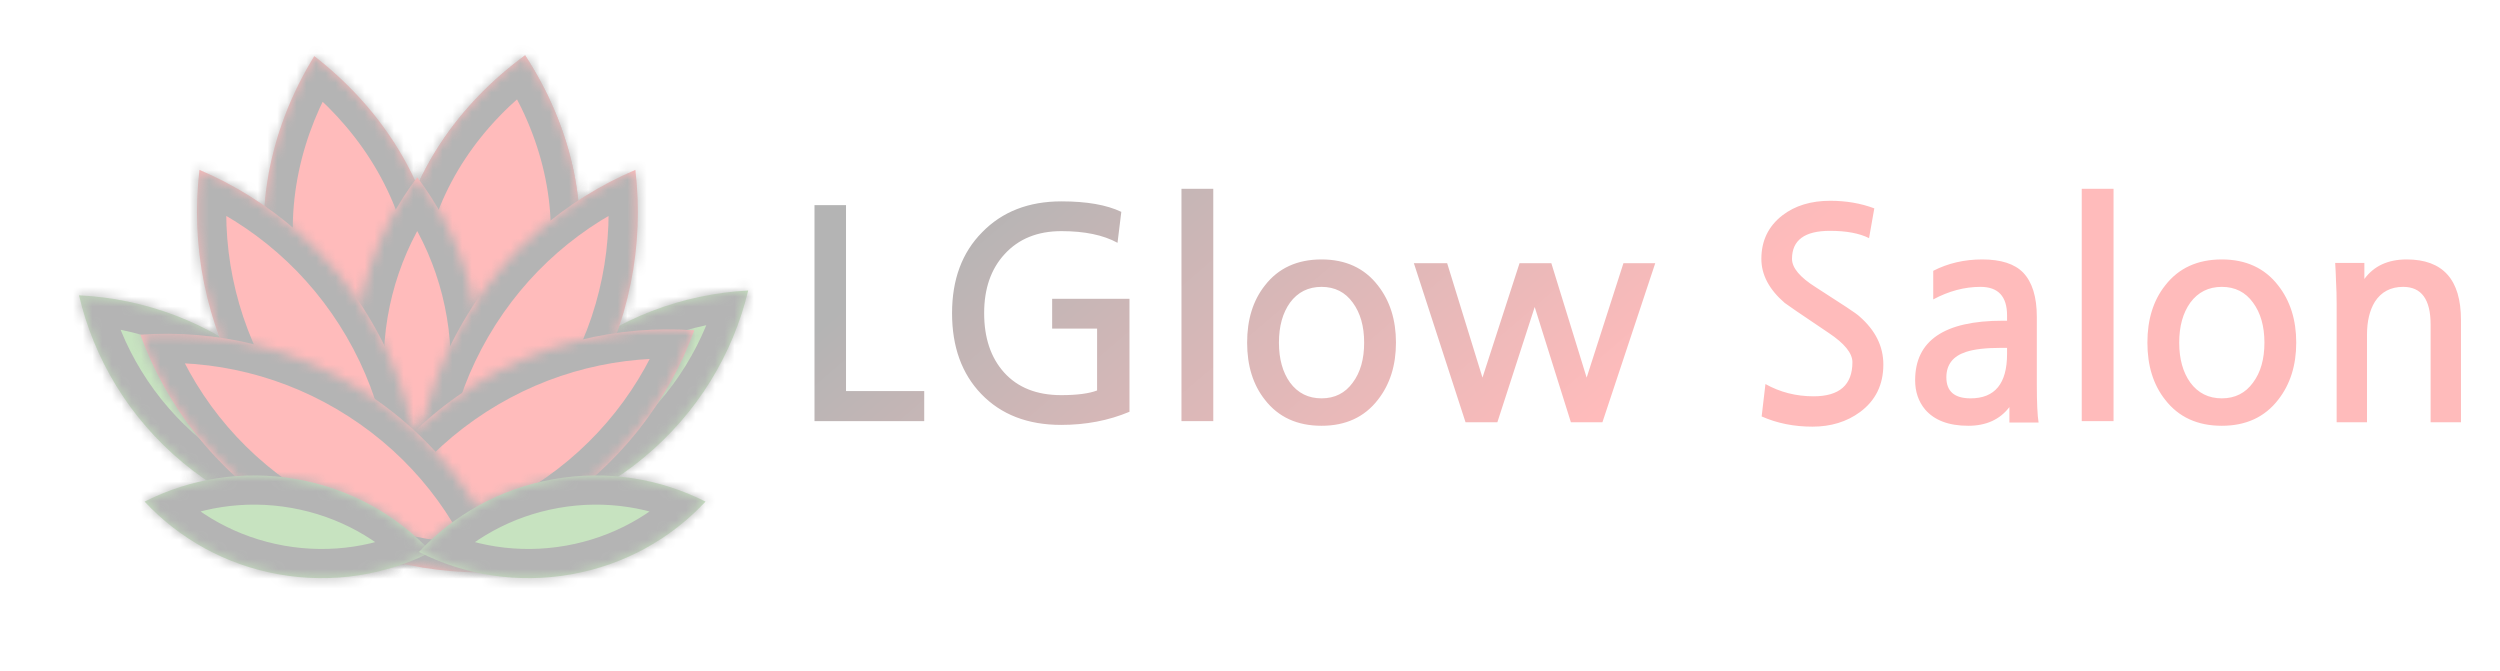 <svg width="257" height="69" viewBox="0 0 257 69" fill="none" xmlns="http://www.w3.org/2000/svg">
<g filter="url(#filter0_d_5_4)">
<mask id="path-1-inside-1_5_4" fill="white">
<path fill-rule="evenodd" clip-rule="evenodd" d="M45.866 45.653C52.788 40.557 57.621 33.548 59.136 25.287C60.646 17.051 58.626 8.838 53.984 1.681C47.061 6.777 42.228 13.786 40.714 22.048C39.204 30.283 41.224 38.496 45.866 45.653Z"/>
</mask>
<path fill-rule="evenodd" clip-rule="evenodd" d="M45.866 45.653C52.788 40.557 57.621 33.548 59.136 25.287C60.646 17.051 58.626 8.838 53.984 1.681C47.061 6.777 42.228 13.786 40.714 22.048C39.204 30.283 41.224 38.496 45.866 45.653Z" fill="#E0E0E0"/>
<path fill-rule="evenodd" clip-rule="evenodd" d="M45.866 45.653C52.788 40.557 57.621 33.548 59.136 25.287C60.646 17.051 58.626 8.838 53.984 1.681C47.061 6.777 42.228 13.786 40.714 22.048C39.204 30.283 41.224 38.496 45.866 45.653Z" fill="#FFBBBB"/>
<path d="M59.136 25.287L56.184 24.753L56.184 24.753L59.136 25.287ZM45.866 45.653L43.346 47.288L45.076 49.955L47.642 48.066L45.866 45.653ZM53.984 1.681L56.504 0.046L54.774 -2.621L52.207 -0.732L53.984 1.681ZM40.714 22.048L43.666 22.581L40.714 22.048ZM56.184 24.753C54.826 32.158 50.485 38.532 44.089 43.241L47.642 48.066C55.091 42.583 60.416 34.938 62.088 25.82L56.184 24.753ZM51.464 3.316C55.75 9.924 57.537 17.372 56.184 24.753L62.088 25.82C63.754 16.731 61.501 7.751 56.504 0.046L51.464 3.316ZM43.666 22.581C45.023 15.176 49.364 8.802 55.76 4.094L52.207 -0.732C44.758 4.752 39.433 12.396 37.761 21.514L43.666 22.581ZM48.386 44.019C44.099 37.41 42.312 29.963 43.666 22.581L37.761 21.514C36.095 30.603 38.348 39.583 43.346 47.288L48.386 44.019Z" fill="#B4B4B4" mask="url(#path-1-inside-1_5_4)"/>
<mask id="path-3-inside-2_5_4" fill="white">
<path fill-rule="evenodd" clip-rule="evenodd" d="M40.417 45.734C44.771 38.63 46.62 30.447 45.111 22.212C43.597 13.952 38.937 6.914 32.306 1.766C27.953 8.871 26.103 17.053 27.613 25.288C29.127 33.548 33.787 40.587 40.417 45.734Z"/>
</mask>
<path fill-rule="evenodd" clip-rule="evenodd" d="M40.417 45.734C44.771 38.63 46.62 30.447 45.111 22.212C43.597 13.952 38.937 6.914 32.306 1.766C27.953 8.871 26.103 17.053 27.613 25.288C29.127 33.548 33.787 40.587 40.417 45.734Z" fill="#FFBBBB"/>
<path d="M45.111 22.212L48.063 21.679L48.063 21.679L45.111 22.212ZM40.417 45.734L38.579 48.101L41.23 50.158L42.978 47.304L40.417 45.734ZM32.306 1.766L34.144 -0.6L31.494 -2.657L29.745 0.196L32.306 1.766ZM27.613 25.288L24.66 25.822L27.613 25.288ZM42.159 22.746C43.52 30.175 41.87 37.615 37.857 44.164L42.978 47.304C47.672 39.644 49.72 30.72 48.063 21.679L42.159 22.746ZM30.468 4.133C36.584 8.88 40.793 15.294 42.159 22.746L48.063 21.679C46.401 12.611 41.29 4.947 34.144 -0.6L30.468 4.133ZM30.565 24.755C29.203 17.326 30.854 9.885 34.867 3.336L29.745 0.196C25.051 7.857 23.003 16.781 24.66 25.822L30.565 24.755ZM42.255 43.368C36.14 38.62 31.931 32.207 30.565 24.755L24.66 25.822C26.323 34.89 31.433 42.553 38.579 48.101L42.255 43.368Z" fill="#B4B4B4" mask="url(#path-3-inside-2_5_4)"/>
<mask id="path-5-inside-3_5_4" fill="white">
<path fill-rule="evenodd" clip-rule="evenodd" d="M42.891 52.62C46.937 47.272 49.335 40.624 49.335 33.421C49.335 26.217 46.937 19.569 42.891 14.221C38.845 19.569 36.447 26.217 36.447 33.421C36.447 40.624 38.845 47.272 42.891 52.62Z"/>
</mask>
<path fill-rule="evenodd" clip-rule="evenodd" d="M42.891 52.62C46.937 47.272 49.335 40.624 49.335 33.421C49.335 26.217 46.937 19.569 42.891 14.221C38.845 19.569 36.447 26.217 36.447 33.421C36.447 40.624 38.845 47.272 42.891 52.62Z" fill="#FFBBBB"/>
<path d="M42.891 52.62L40.499 54.43L42.891 57.592L45.283 54.43L42.891 52.62ZM42.891 14.221L45.283 12.411L42.891 9.249L40.499 12.411L42.891 14.221ZM46.335 33.421C46.335 39.947 44.166 45.964 40.499 50.81L45.283 54.43C49.709 48.581 52.335 41.302 52.335 33.421H46.335ZM40.499 16.031C44.166 20.877 46.335 26.894 46.335 33.421H52.335C52.335 25.539 49.709 18.26 45.283 12.411L40.499 16.031ZM39.447 33.421C39.447 26.894 41.617 20.877 45.283 16.031L40.499 12.411C36.073 18.26 33.447 25.539 33.447 33.421H39.447ZM45.283 50.81C41.617 45.964 39.447 39.947 39.447 33.421H33.447C33.447 41.302 36.073 48.581 40.499 54.43L45.283 50.81Z" fill="#B4B4B4" mask="url(#path-5-inside-3_5_4)"/>
<mask id="path-7-inside-4_5_4" fill="white">
<path fill-rule="evenodd" clip-rule="evenodd" d="M47.204 50.472C53.919 50.115 60.592 47.673 66.167 43.054C71.742 38.437 75.357 32.358 76.915 25.864C70.2 26.221 63.527 28.663 57.951 33.282C52.377 37.899 48.761 43.978 47.204 50.472Z"/>
</mask>
<path fill-rule="evenodd" clip-rule="evenodd" d="M47.204 50.472C53.919 50.115 60.592 47.673 66.167 43.054C71.742 38.437 75.357 32.358 76.915 25.864C70.2 26.221 63.527 28.663 57.951 33.282C52.377 37.899 48.761 43.978 47.204 50.472Z" fill="#C7E3C0"/>
<path d="M66.167 43.054L68.097 45.351L68.097 45.351L66.167 43.054ZM47.204 50.472L44.275 49.775L43.341 53.671L47.368 53.457L47.204 50.472ZM76.915 25.864L79.843 26.56L80.778 22.665L76.75 22.879L76.915 25.864ZM57.951 33.282L56.022 30.984L57.951 33.282ZM64.237 40.757C59.175 44.95 53.126 47.163 47.039 47.486L47.368 53.457C54.711 53.067 62.008 50.395 68.097 45.351L64.237 40.757ZM73.987 25.168C72.575 31.054 69.299 36.565 64.237 40.757L68.097 45.351C74.185 40.309 78.14 33.661 79.843 26.56L73.987 25.168ZM59.881 35.578C64.943 31.385 70.992 29.173 77.079 28.85L76.75 22.879C69.408 23.269 62.111 25.941 56.022 30.984L59.881 35.578ZM50.132 51.168C51.544 45.282 54.82 39.771 59.881 35.578L56.022 30.984C49.934 36.027 45.979 42.675 44.275 49.775L50.132 51.168Z" fill="#B4B4B4" mask="url(#path-7-inside-4_5_4)"/>
<mask id="path-9-inside-5_5_4" fill="white">
<path fill-rule="evenodd" clip-rule="evenodd" d="M37.83 50.965C36.294 44.446 32.692 38.351 27.117 33.734C21.542 29.115 14.857 26.688 8.12 26.357C9.656 32.876 13.258 38.971 18.832 43.588C24.407 48.207 31.093 50.634 37.83 50.965Z"/>
</mask>
<path fill-rule="evenodd" clip-rule="evenodd" d="M37.83 50.965C36.294 44.446 32.692 38.351 27.117 33.734C21.542 29.115 14.857 26.688 8.12 26.357C9.656 32.876 13.258 38.971 18.832 43.588C24.407 48.207 31.093 50.634 37.83 50.965Z" fill="#C7E3C0"/>
<path d="M27.117 33.734L25.188 36.031L27.117 33.734ZM37.83 50.965L37.677 53.951L41.672 54.148L40.761 50.281L37.83 50.965ZM8.12 26.357L8.273 23.371L4.278 23.174L5.189 27.041L8.12 26.357ZM18.832 43.588L16.902 45.885L18.832 43.588ZM25.188 36.031C30.244 40.219 33.507 45.74 34.899 51.65L40.761 50.281C39.082 43.152 35.14 36.484 29.047 31.437L25.188 36.031ZM7.967 29.343C14.074 29.643 20.131 31.841 25.188 36.031L29.047 31.437C22.954 26.389 15.639 23.733 8.273 23.371L7.967 29.343ZM20.762 41.291C15.706 37.103 12.443 31.582 11.051 25.672L5.189 27.041C6.868 34.17 10.81 40.838 16.902 45.885L20.762 41.291ZM37.983 47.979C31.876 47.679 25.819 45.481 20.762 41.291L16.902 45.885C22.996 50.933 30.311 53.589 37.677 53.951L37.983 47.979Z" fill="#B4B4B4" mask="url(#path-9-inside-5_5_4)"/>
<mask id="path-11-inside-6_5_4" fill="white">
<path fill-rule="evenodd" clip-rule="evenodd" d="M42.793 52.129C49.989 49.059 56.29 43.737 60.513 36.481C64.731 29.233 66.228 21.171 65.317 13.463C58.121 16.533 51.821 21.855 47.597 29.111C43.38 36.358 41.883 44.421 42.793 52.129Z"/>
</mask>
<path fill-rule="evenodd" clip-rule="evenodd" d="M42.793 52.129C49.989 49.059 56.29 43.737 60.513 36.481C64.731 29.233 66.228 21.171 65.317 13.463C58.121 16.533 51.821 21.855 47.597 29.111C43.38 36.358 41.883 44.421 42.793 52.129Z" fill="#FFBBBB"/>
<path d="M60.513 36.481L63.115 37.974L63.115 37.974L60.513 36.481ZM42.793 52.129L39.806 52.487L40.274 56.456L43.971 54.878L42.793 52.129ZM65.317 13.463L68.305 13.105L67.836 9.136L64.139 10.714L65.317 13.463ZM47.597 29.111L44.995 27.618L47.597 29.111ZM57.911 34.987C54.025 41.664 48.233 46.556 41.614 49.38L43.971 54.878C51.744 51.562 58.554 45.81 63.115 37.974L57.911 34.987ZM62.33 13.821C63.167 20.909 61.792 28.319 57.911 34.987L63.115 37.974C67.669 30.148 69.288 21.433 68.305 13.105L62.33 13.821ZM50.199 30.605C54.085 23.928 59.877 19.036 66.496 16.212L64.139 10.714C56.366 14.03 49.556 19.782 44.995 27.618L50.199 30.605ZM45.78 51.771C44.943 44.683 46.319 37.273 50.199 30.605L44.995 27.618C40.441 35.444 38.822 44.159 39.806 52.487L45.78 51.771Z" fill="#B4B4B4" mask="url(#path-11-inside-6_5_4)"/>
<mask id="path-13-inside-7_5_4" fill="white">
<path fill-rule="evenodd" clip-rule="evenodd" d="M33.531 54.298C41.38 54.862 49.466 52.988 56.57 48.415C63.667 43.846 68.686 37.291 71.369 29.957C63.519 29.392 55.434 31.267 48.33 35.84C41.232 40.408 36.214 46.963 33.531 54.298Z"/>
</mask>
<path fill-rule="evenodd" clip-rule="evenodd" d="M33.531 54.298C41.38 54.862 49.466 52.988 56.57 48.415C63.667 43.846 68.686 37.291 71.369 29.957C63.519 29.392 55.434 31.267 48.33 35.84C41.232 40.408 36.214 46.963 33.531 54.298Z" fill="#FFBBBB"/>
<path d="M56.57 48.415L54.93 45.903L54.93 45.903L56.57 48.415ZM33.531 54.298L30.703 53.269L29.34 56.995L33.322 57.281L33.531 54.298ZM71.369 29.957L74.197 30.985L75.559 27.26L71.578 26.973L71.369 29.957ZM48.33 35.84L46.69 33.328L46.69 33.328L48.33 35.84ZM54.93 45.903C48.393 50.111 40.96 51.834 33.74 51.315L33.322 57.281C41.8 57.891 50.539 55.865 58.21 50.927L54.93 45.903ZM68.541 28.928C66.073 35.673 61.461 41.699 54.93 45.903L58.21 50.927C65.874 45.994 71.298 38.909 74.197 30.985L68.541 28.928ZM49.97 38.352C56.507 34.144 63.94 32.421 71.159 32.94L71.578 26.973C63.099 26.364 54.36 28.39 46.69 33.328L49.97 38.352ZM36.359 55.327C38.826 48.581 43.439 42.556 49.97 38.352L46.69 33.328C39.026 38.261 33.601 45.346 30.703 53.269L36.359 55.327Z" fill="#B4B4B4" mask="url(#path-13-inside-7_5_4)"/>
<mask id="path-15-inside-8_5_4" fill="white">
<path fill-rule="evenodd" clip-rule="evenodd" d="M43.029 52.129C43.939 44.421 42.442 36.358 38.224 29.111C34.001 21.855 27.7 16.533 20.504 13.463C19.594 21.171 21.091 29.233 25.309 36.481C29.532 43.737 35.833 49.059 43.029 52.129Z"/>
</mask>
<path fill-rule="evenodd" clip-rule="evenodd" d="M43.029 52.129C43.939 44.421 42.442 36.358 38.224 29.111C34.001 21.855 27.7 16.533 20.504 13.463C19.594 21.171 21.091 29.233 25.309 36.481C29.532 43.737 35.833 49.059 43.029 52.129Z" fill="#FFBBBB"/>
<path d="M38.224 29.111L40.826 27.618L40.826 27.618L38.224 29.111ZM43.029 52.129L41.85 54.878L45.548 56.456L46.016 52.487L43.029 52.129ZM20.504 13.463L21.683 10.714L17.986 9.136L17.517 13.105L20.504 13.463ZM25.309 36.481L27.911 34.987L25.309 36.481ZM35.622 30.605C39.503 37.273 40.878 44.683 40.041 51.771L46.016 52.487C47 44.159 45.381 35.444 40.826 27.618L35.622 30.605ZM19.326 16.212C25.945 19.036 31.736 23.928 35.622 30.605L40.826 27.618C36.266 19.782 29.456 14.03 21.683 10.714L19.326 16.212ZM27.911 34.987C24.03 28.319 22.655 20.909 23.492 13.821L17.517 13.105C16.534 21.433 18.152 30.148 22.707 37.974L27.911 34.987ZM44.207 49.38C37.589 46.556 31.797 41.664 27.911 34.987L22.707 37.974C27.267 45.81 34.077 51.562 41.85 54.878L44.207 49.38Z" fill="#B4B4B4" mask="url(#path-15-inside-8_5_4)"/>
<mask id="path-17-inside-9_5_4" fill="white">
<path fill-rule="evenodd" clip-rule="evenodd" d="M52.264 54.749C49.582 47.415 44.563 40.86 37.465 36.291C30.362 31.718 22.276 29.844 14.427 30.408C17.109 37.743 22.128 44.298 29.226 48.867C36.329 53.439 44.415 55.314 52.264 54.749Z"/>
</mask>
<path fill-rule="evenodd" clip-rule="evenodd" d="M52.264 54.749C49.582 47.415 44.563 40.86 37.465 36.291C30.362 31.718 22.276 29.844 14.427 30.408C17.109 37.743 22.128 44.298 29.226 48.867C36.329 53.439 44.415 55.314 52.264 54.749Z" fill="#FFBBBB"/>
<path d="M37.465 36.291L35.825 38.803L35.825 38.803L37.465 36.291ZM52.264 54.749L52.474 57.733L56.455 57.447L55.092 53.721L52.264 54.749ZM14.427 30.408L14.217 27.425L10.236 27.711L11.598 31.437L14.427 30.408ZM29.226 48.867L27.585 51.379L27.585 51.379L29.226 48.867ZM35.825 38.803C42.357 43.007 46.969 49.033 49.436 55.778L55.092 53.721C52.194 45.797 46.769 38.712 39.105 33.779L35.825 38.803ZM14.636 33.392C21.856 32.873 29.288 34.595 35.825 38.803L39.105 33.779C31.435 28.842 22.696 26.816 14.217 27.425L14.636 33.392ZM30.866 46.355C24.334 42.151 19.722 36.125 17.255 29.38L11.598 31.437C14.497 39.361 19.922 46.446 27.585 51.379L30.866 46.355ZM52.055 51.766C44.835 52.285 37.403 50.562 30.866 46.355L27.585 51.379C35.256 56.316 43.995 58.342 52.474 57.733L52.055 51.766Z" fill="#B4B4B4" mask="url(#path-17-inside-9_5_4)"/>
<mask id="path-19-inside-10_5_4" fill="white">
<path fill-rule="evenodd" clip-rule="evenodd" d="M44.325 52.744C40.783 48.954 36.017 46.237 30.496 45.262C24.961 44.284 19.525 45.21 14.866 47.566C18.408 51.356 23.174 54.073 28.695 55.048C34.23 56.026 39.667 55.101 44.325 52.744Z"/>
</mask>
<path fill-rule="evenodd" clip-rule="evenodd" d="M44.325 52.744C40.783 48.954 36.017 46.237 30.496 45.262C24.961 44.284 19.525 45.21 14.866 47.566C18.408 51.356 23.174 54.073 28.695 55.048C34.23 56.026 39.667 55.101 44.325 52.744Z" fill="#C7E3C0"/>
<path d="M30.496 45.262L31.025 42.309L30.496 45.262ZM44.325 52.744L45.676 55.419L49.247 53.612L46.521 50.695L44.325 52.744ZM14.866 47.566L13.515 44.891L9.944 46.698L12.67 49.615L14.866 47.566ZM28.695 55.048L28.166 58.001L28.166 58.001L28.695 55.048ZM29.967 48.215C34.829 49.073 39.016 51.462 42.129 54.793L46.521 50.695C42.55 46.446 37.206 43.4 31.025 42.309L29.967 48.215ZM16.217 50.241C20.315 48.168 25.093 47.354 29.967 48.215L31.025 42.309C24.829 41.215 18.735 42.251 13.515 44.891L16.217 50.241ZM29.224 52.095C24.362 51.237 20.175 48.848 17.062 45.517L12.67 49.615C16.641 53.864 21.985 56.91 28.166 58.001L29.224 52.095ZM42.974 50.069C38.877 52.142 34.098 52.956 29.224 52.095L28.166 58.001C34.362 59.096 40.457 58.059 45.676 55.419L42.974 50.069Z" fill="#B4B4B4" mask="url(#path-19-inside-10_5_4)"/>
<mask id="path-21-inside-11_5_4" fill="white">
<path fill-rule="evenodd" clip-rule="evenodd" d="M43.068 52.744C47.726 55.101 53.163 56.026 58.698 55.048C64.219 54.073 68.985 51.356 72.527 47.566C67.868 45.21 62.432 44.284 56.897 45.262C51.376 46.237 46.61 48.954 43.068 52.744Z"/>
</mask>
<path fill-rule="evenodd" clip-rule="evenodd" d="M43.068 52.744C47.726 55.101 53.163 56.026 58.698 55.048C64.219 54.073 68.985 51.356 72.527 47.566C67.868 45.21 62.432 44.284 56.897 45.262C51.376 46.237 46.61 48.954 43.068 52.744Z" fill="#C7E3C0"/>
<path d="M58.698 55.048L59.227 58.001L58.698 55.048ZM43.068 52.744L40.872 50.695L38.146 53.612L41.717 55.419L43.068 52.744ZM72.527 47.566L74.723 49.615L77.449 46.698L73.878 44.891L72.527 47.566ZM56.897 45.262L56.368 42.309L56.897 45.262ZM58.169 52.095C53.295 52.956 48.516 52.142 44.419 50.069L41.717 55.419C46.936 58.059 53.031 59.096 59.227 58.001L58.169 52.095ZM70.331 45.517C67.218 48.848 63.031 51.237 58.169 52.095L59.227 58.001C65.407 56.91 70.752 53.864 74.723 49.615L70.331 45.517ZM57.425 48.215C62.3 47.354 67.078 48.168 71.176 50.241L73.878 44.891C68.658 42.251 62.564 41.215 56.368 42.309L57.425 48.215ZM45.264 54.793C48.377 51.462 52.564 49.073 57.425 48.215L56.368 42.309C50.187 43.4 44.842 46.446 40.872 50.695L45.264 54.793Z" fill="#B4B4B4" mask="url(#path-21-inside-11_5_4)"/>
<path d="M95.01 39.29H83.73V17.09H86.97V36.2H95.01V39.29ZM116.111 26.72V38.33C113.971 39.23 111.631 39.68 109.091 39.68C105.651 39.68 102.911 38.62 100.871 36.5C98.871 34.42 97.871 31.65 97.871 28.19C97.871 24.73 98.901 21.96 100.961 19.88C103.021 17.76 105.741 16.7 109.121 16.7C111.721 16.7 113.771 17.06 115.271 17.78L114.881 20.96C113.421 20.16 111.501 19.76 109.121 19.76C106.661 19.76 104.711 20.55 103.271 22.13C101.871 23.65 101.171 25.67 101.171 28.19C101.171 30.73 101.851 32.76 103.211 34.28C104.611 35.84 106.571 36.62 109.091 36.62C110.711 36.62 111.941 36.46 112.781 36.14V29.78H108.161V26.72H116.111ZM124.725 39.29H121.455V15.41H124.725V39.29ZM135.855 25.49C134.495 25.49 133.415 26.03 132.615 27.11C131.855 28.17 131.475 29.54 131.475 31.22C131.475 32.9 131.855 34.27 132.615 35.33C133.415 36.41 134.495 36.95 135.855 36.95C137.215 36.95 138.285 36.41 139.065 35.33C139.845 34.29 140.235 32.92 140.235 31.22C140.235 29.54 139.845 28.17 139.065 27.11C138.285 26.03 137.215 25.49 135.855 25.49ZM135.855 22.67C138.335 22.67 140.265 23.56 141.645 25.34C142.885 26.92 143.505 28.88 143.505 31.22C143.505 33.56 142.885 35.52 141.645 37.1C140.265 38.88 138.335 39.77 135.855 39.77C133.355 39.77 131.415 38.88 130.035 37.1C128.815 35.56 128.205 33.6 128.205 31.22C128.205 28.84 128.815 26.88 130.035 25.34C131.415 23.56 133.355 22.67 135.855 22.67ZM170.158 23.06L164.728 39.41H161.488L157.768 27.56L153.928 39.41H150.658L145.348 23.06H148.768L152.398 34.82L156.208 23.06H159.478L163.108 34.82L166.888 23.06H170.158ZM192.138 20.48C191.138 19.98 189.798 19.73 188.118 19.73C185.518 19.73 184.218 20.69 184.218 22.61C184.218 23.53 185.028 24.5 186.648 25.52C187.988 26.38 189.038 27.06 189.798 27.56C190.558 28.06 191.018 28.39 191.178 28.55C192.798 29.97 193.608 31.61 193.608 33.47C193.608 35.55 192.808 37.18 191.208 38.36C189.848 39.36 188.218 39.86 186.318 39.86C184.418 39.86 182.678 39.51 181.098 38.81L181.488 35.48C182.988 36.32 184.638 36.74 186.438 36.74C189.098 36.74 190.428 35.57 190.428 33.23C190.428 32.31 189.618 31.31 187.998 30.23C186.538 29.25 185.428 28.5 184.668 27.98C183.928 27.46 183.528 27.18 183.468 27.14C181.868 25.76 181.068 24.25 181.068 22.61C181.068 20.75 181.788 19.26 183.228 18.14C184.528 17.14 186.168 16.64 188.148 16.64C189.788 16.64 191.298 16.9 192.678 17.42L192.138 20.48ZM206.566 39.44V37.85C205.586 39.13 204.176 39.77 202.336 39.77C200.336 39.77 198.856 39.21 197.896 38.09C197.216 37.27 196.876 36.27 196.876 35.09C196.876 31.01 199.876 28.97 205.876 28.97H206.326V28.43C206.326 26.47 205.416 25.49 203.596 25.49C201.956 25.49 200.336 25.92 198.736 26.78V23.84C200.256 23.06 201.936 22.67 203.776 22.67C205.696 22.67 207.096 23.12 207.976 24.02C208.916 25 209.386 26.52 209.386 28.58V35.57C209.386 37.41 209.446 38.7 209.566 39.44H206.566ZM206.326 31.76H205.696C204.136 31.76 202.936 31.9 202.096 32.18C200.756 32.62 200.086 33.49 200.086 34.79C200.086 36.23 200.916 36.95 202.576 36.95C205.076 36.95 206.326 35.43 206.326 32.39V31.76ZM217.273 39.29H214.003V15.41H217.273V39.29ZM228.403 25.49C227.043 25.49 225.963 26.03 225.163 27.11C224.403 28.17 224.023 29.54 224.023 31.22C224.023 32.9 224.403 34.27 225.163 35.33C225.963 36.41 227.043 36.95 228.403 36.95C229.763 36.95 230.833 36.41 231.613 35.33C232.393 34.29 232.783 32.92 232.783 31.22C232.783 29.54 232.393 28.17 231.613 27.11C230.833 26.03 229.763 25.49 228.403 25.49ZM228.403 22.67C230.883 22.67 232.813 23.56 234.193 25.34C235.433 26.92 236.053 28.88 236.053 31.22C236.053 33.56 235.433 35.52 234.193 37.1C232.813 38.88 230.883 39.77 228.403 39.77C225.903 39.77 223.963 38.88 222.583 37.1C221.363 35.56 220.753 33.6 220.753 31.22C220.753 28.84 221.363 26.88 222.583 25.34C223.963 23.56 225.903 22.67 228.403 22.67ZM252.987 39.41H249.867V29.36C249.867 26.78 248.927 25.49 247.047 25.49C245.767 25.49 244.797 26 244.137 27.02C243.597 27.9 243.327 29.03 243.327 30.41V39.41H240.207V27.2C240.207 26.42 240.187 25.69 240.147 25.01C240.127 24.31 240.097 23.65 240.057 23.03H243.057V24.68C244.037 23.34 245.487 22.67 247.407 22.67C251.127 22.67 252.987 24.74 252.987 28.88V39.41Z" fill="url(#paint0_linear_5_4)"/>
</g>
<defs>
<filter id="filter0_d_5_4" x="0" y="0" width="260" height="69" filterUnits="userSpaceOnUse" color-interpolation-filters="sRGB">
<feFlood flood-opacity="0" result="BackgroundImageFix"/>
<feColorMatrix in="SourceAlpha" type="matrix" values="0 0 0 0 0 0 0 0 0 0 0 0 0 0 0 0 0 0 127 0" result="hardAlpha"/>
<feOffset dy="4"/>
<feGaussianBlur stdDeviation="2"/>
<feComposite in2="hardAlpha" operator="out"/>
<feColorMatrix type="matrix" values="0 0 0 0 0 0 0 0 0 0 0 0 0 0 0 0 0 0 0.25 0"/>
<feBlend mode="normal" in2="BackgroundImageFix" result="effect1_dropShadow_5_4"/>
<feBlend mode="normal" in="SourceGraphic" in2="effect1_dropShadow_5_4" result="shape"/>
</filter>
<linearGradient id="paint0_linear_5_4" x1="101.112" y1="15.23" x2="139.361" y2="59.881" gradientUnits="userSpaceOnUse">
<stop stop-color="#B4B4B4"/>
<stop offset="1" stop-color="#FFBBBB"/>
</linearGradient>
</defs>
</svg>
